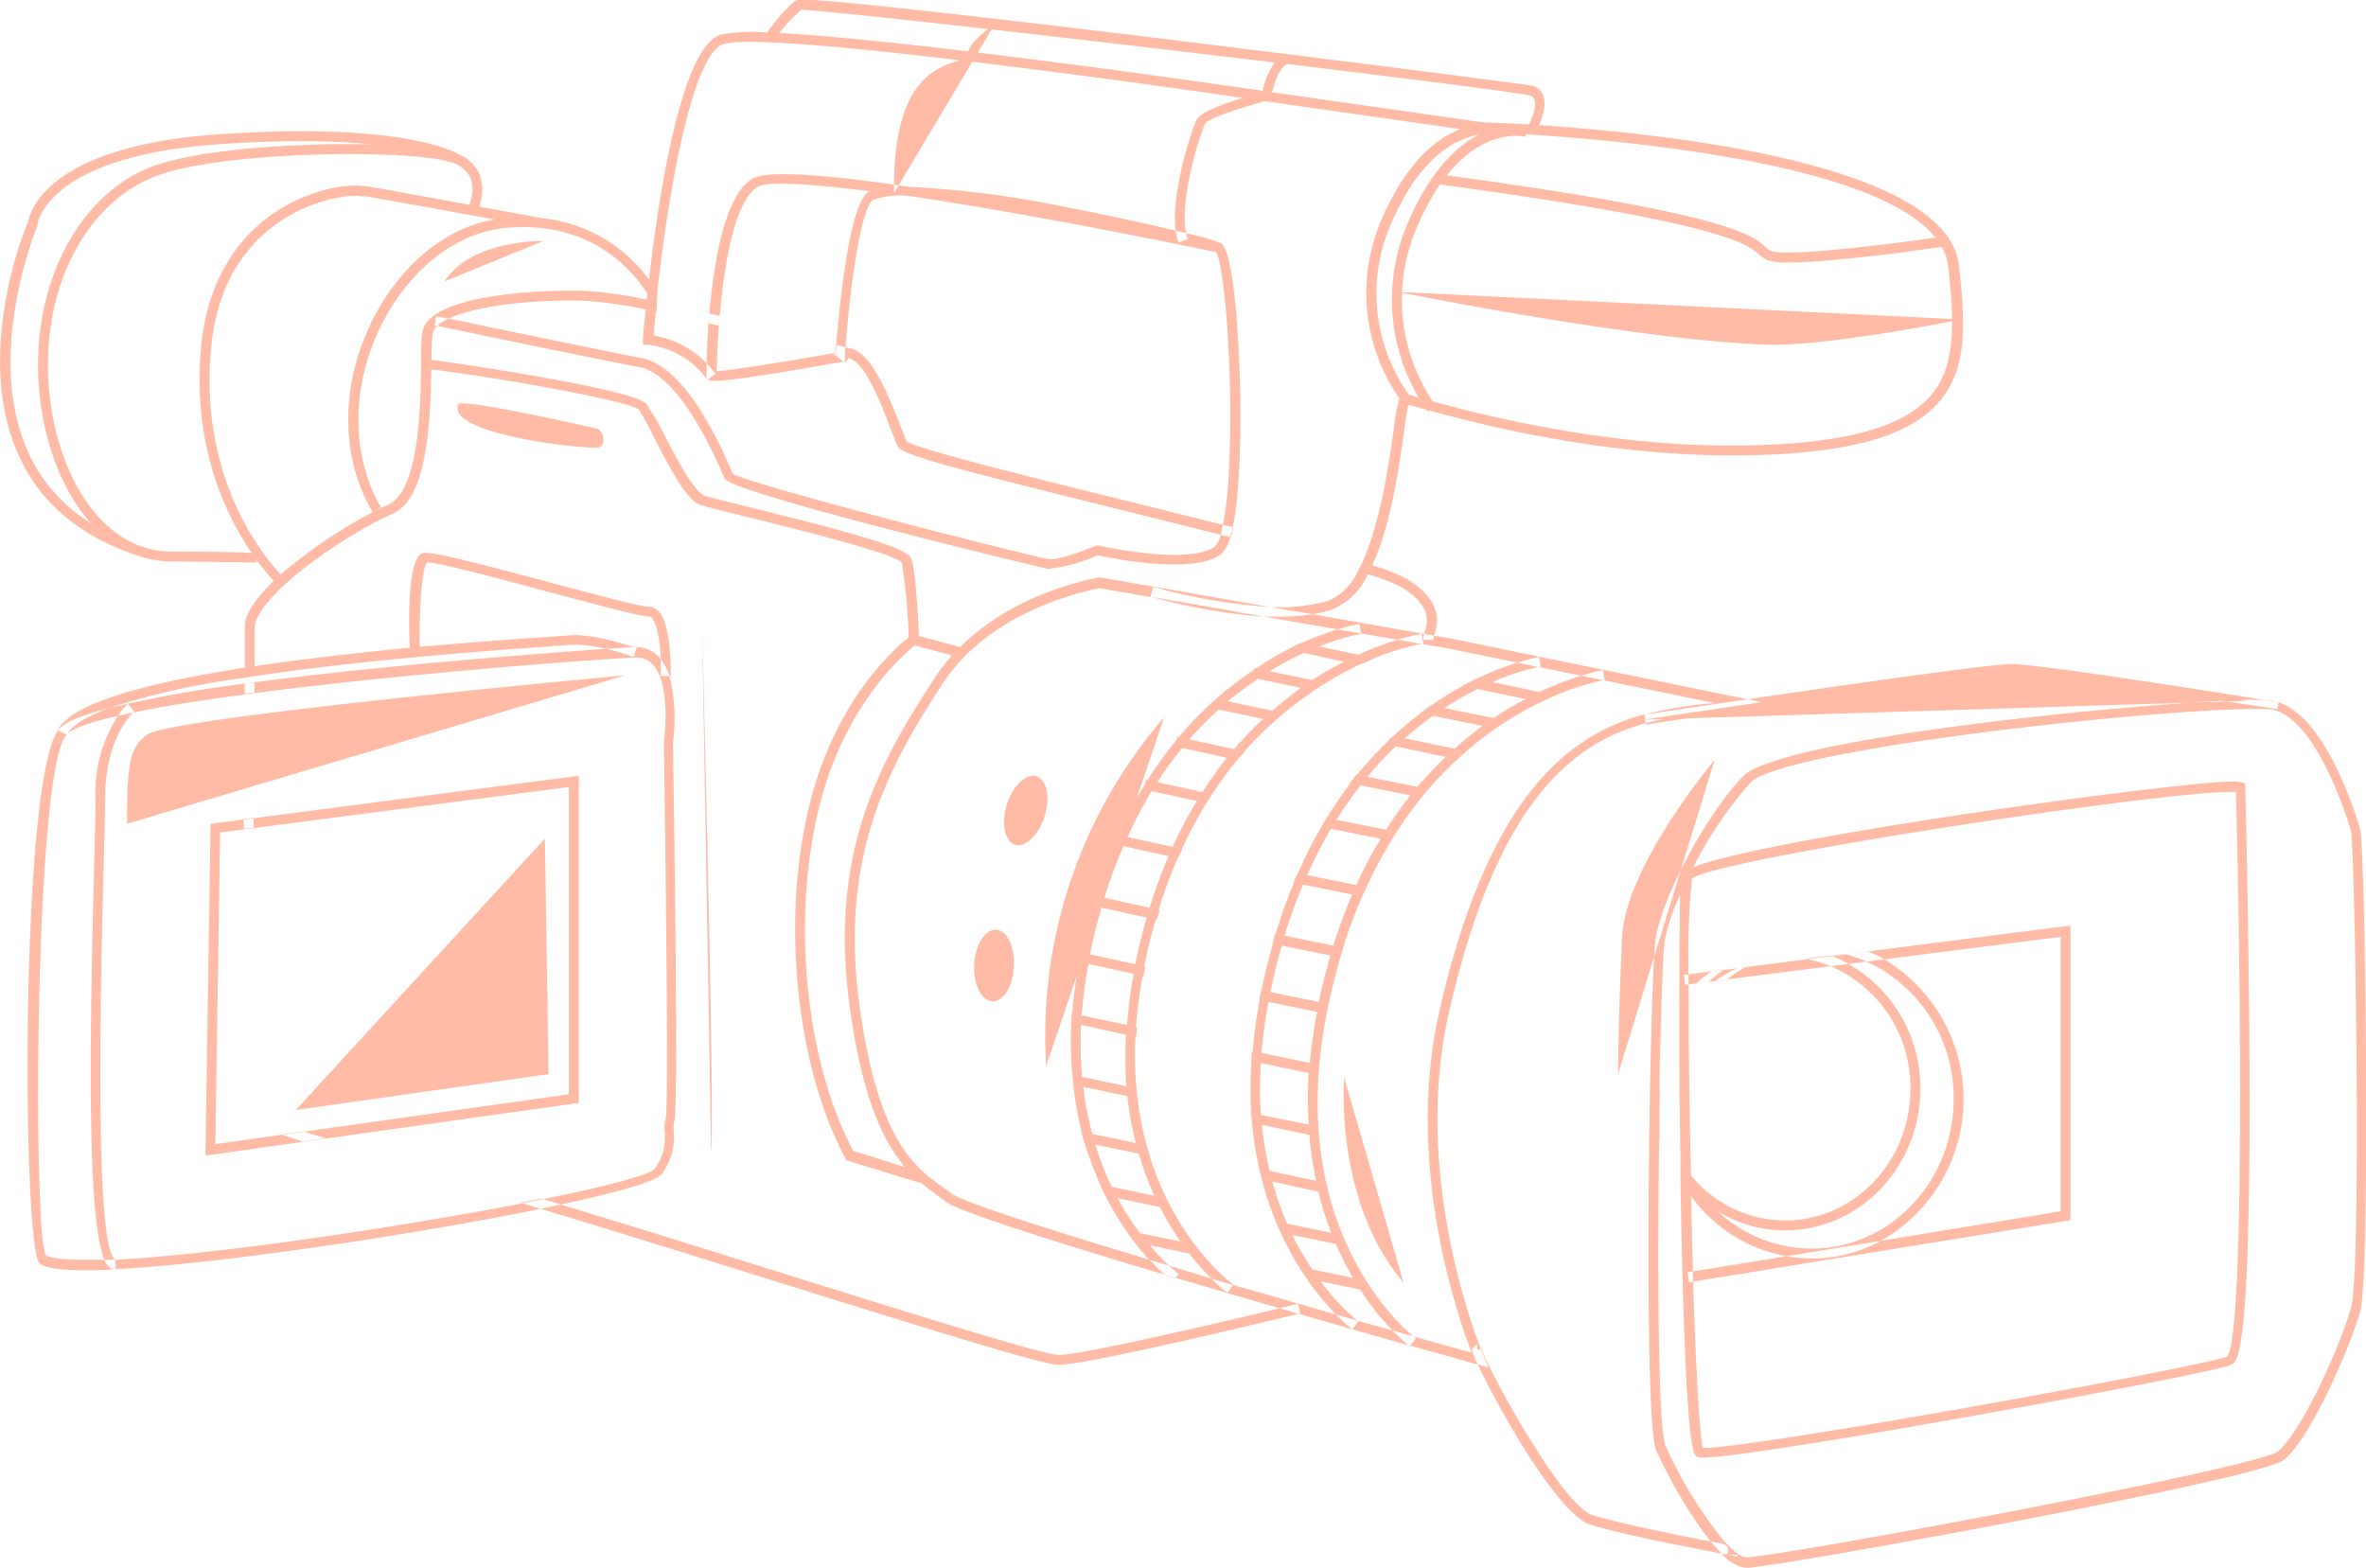 <svg id="Objects" xmlns="http://www.w3.org/2000/svg" width="239.21" height="158.52" viewBox="0 0 239.21 158.52"><title>Cam</title><path d="M85.89,101.62c1.25,9.36,3.41,13.79,5.56,16.33a13,13,0,0,0,1.48,1.49h0c.59.51,1.15.92,1.68,1.31l.92.7c.4.32,1.61,1.29,21.81,7.31l.43.13a17.56,17.56,0,0,1-1.49-1.46l0,0c-16.2-4.85-19.54-6.29-20.07-6.71q-.45-.36-1-.72c-2.74-2-6.49-4.77-8.33-18.47-2-14.9,2.85-23.85,8.45-32.44,4.89-7.51,14.89-9.44,15.87-9.61l5.14.89-.1,0,.28-1-5.32-.92-.08,0c-.39.06-8.42,1.37-14.08,7-.27.26-.54.54-.79.83a19.16,19.16,0,0,0-1.76,2.28C88.78,77.27,83.83,86.38,85.89,101.62Zm0,0c1.25,9.36,3.41,13.79,5.56,16.33a13,13,0,0,0,1.48,1.49h0c.59.51,1.15.92,1.68,1.31l.92.7c.4.32,1.61,1.29,21.81,7.31l.43.13a17.56,17.56,0,0,1-1.49-1.46l0,0c-16.2-4.85-19.54-6.29-20.07-6.71q-.45-.36-1-.72c-2.74-2-6.49-4.77-8.33-18.47-2-14.9,2.85-23.85,8.45-32.44,4.89-7.51,14.89-9.44,15.87-9.61l5.14.89-.1,0,.28-1-5.32-.92-.08,0c-.39.06-8.42,1.37-14.08,7-.27.26-.54.54-.79.83a19.16,19.16,0,0,0-1.76,2.28C88.78,77.27,83.83,86.38,85.89,101.62Zm0,0c1.25,9.36,3.41,13.79,5.56,16.33a13,13,0,0,0,1.48,1.49h0c.59.51,1.15.92,1.68,1.31l.92.7c.4.32,1.61,1.29,21.81,7.31l.43.13a17.56,17.56,0,0,1-1.49-1.46l0,0c-16.2-4.85-19.54-6.29-20.07-6.71q-.45-.36-1-.72c-2.74-2-6.49-4.77-8.33-18.47-2-14.9,2.85-23.85,8.45-32.44,4.89-7.51,14.89-9.44,15.87-9.61l5.14.89-.1,0,.28-1-5.32-.92-.08,0c-.39.06-8.42,1.37-14.08,7-.27.26-.54.54-.79.83a19.16,19.16,0,0,0-1.76,2.28C88.78,77.27,83.83,86.38,85.89,101.62Zm0,0c1.25,9.36,3.41,13.79,5.56,16.33a13,13,0,0,0,1.48,1.49h0c.59.51,1.15.92,1.68,1.31l.92.7c.4.32,1.61,1.29,21.81,7.31l.43.13,1.09.33c3.51,1,7.12,2.09,10.57,3.08h0l1.89.56h0l5.44,1.56,5.68,1.62h0l.08,0,6.87,1.93.08,0,.53.15.49.14-.42-1s-.08-.18-.2-.48h0l-.18-.45c-1.48-3.84-6.64-18.9-3.19-34,4.85-21.23,12.44-27.13,19.76-29.17q1.2-.33,2.4-.54h.18c1.51-.28,3-.44,4.4-.6,1.17-.12,2.27-.24,3.33-.42l2.66-.44L178.11,71h0l-1.43-.29h0l-21-4.3h0l-8.87-1.82L145,64.27l-1-.17-11.33-2h0L130,61.66l-2-.35H128l-11.41-2h0l-5.32-.92-.08,0c-.39.06-8.42,1.37-14.08,7-.27.26-.54.54-.79.83a19.16,19.16,0,0,0-1.76,2.28C88.78,77.27,83.83,86.38,85.89,101.62Zm9.44-32.57c4.89-7.51,14.89-9.44,15.87-9.61l5.14.89h0l11.37,2h0l7.49,1.3,2.35.41,3.72.64,2.41.42h0l2.79.48L153.4,67l2.22.46h0l4.27.87,2.26.46h0l11.3,2.32-.3,0a42.11,42.11,0,0,0-6.93,1.15h-.09c-7.5,2.08-15.62,8.18-20.59,29.92-3.51,15.37,1.74,30.68,3.25,34.6L143,135.16h0l-2.13-.61-3.57-1h0l-2.15-.61c-3.27-.94-6.84-2-10.45-3h0l-2.24-.66L118.27,128h0l-.62-.19-1.39-.42h0c-16.2-4.85-19.54-6.29-20.07-6.71q-.45-.36-1-.72c-2.74-2-6.49-4.77-8.33-18.47C84.87,86.6,89.73,77.64,95.32,69.06Zm-9.44,32.57c1.25,9.36,3.41,13.79,5.56,16.33a13,13,0,0,0,1.48,1.49h0c.59.51,1.15.92,1.68,1.31l.92.7c.4.32,1.61,1.29,21.81,7.31l.43.13a17.56,17.56,0,0,1-1.49-1.46l0,0c-16.2-4.85-19.54-6.29-20.07-6.71q-.45-.36-1-.72c-2.74-2-6.49-4.77-8.33-18.47-2-14.9,2.85-23.85,8.45-32.44,4.89-7.51,14.89-9.44,15.87-9.61l5.14.89-.1,0,.28-1-5.32-.92-.08,0c-.39.06-8.42,1.37-14.08,7-.27.26-.54.54-.79.83a19.16,19.16,0,0,0-1.76,2.28C88.78,77.27,83.83,86.38,85.89,101.62Zm0,0c1.25,9.36,3.41,13.79,5.56,16.33a13,13,0,0,0,1.48,1.49h0c.59.51,1.15.92,1.68,1.31l.92.7c.4.32,1.61,1.29,21.81,7.31l.43.13a17.56,17.56,0,0,1-1.49-1.46l0,0c-16.2-4.85-19.54-6.29-20.07-6.71q-.45-.36-1-.72c-2.74-2-6.49-4.77-8.33-18.47-2-14.9,2.85-23.85,8.45-32.44,4.89-7.51,14.89-9.44,15.87-9.61l5.14.89-.1,0,.28-1-5.32-.92-.08,0c-.39.06-8.42,1.37-14.08,7-.27.26-.54.54-.79.83a19.16,19.16,0,0,0-1.76,2.28C88.78,77.27,83.83,86.38,85.89,101.62Zm0,0c1.25,9.36,3.41,13.79,5.56,16.33a13,13,0,0,0,1.48,1.49h0c.59.51,1.15.92,1.68,1.31l.92.7c.4.32,1.61,1.29,21.81,7.31l.43.13a17.56,17.56,0,0,1-1.49-1.46l0,0c-16.2-4.85-19.54-6.29-20.07-6.71q-.45-.36-1-.72c-2.74-2-6.49-4.77-8.33-18.47-2-14.9,2.85-23.85,8.45-32.44,4.89-7.51,14.89-9.44,15.87-9.61l5.14.89-.1,0,.28-1-5.32-.92-.08,0c-.39.06-8.42,1.37-14.08,7-.27.26-.54.54-.79.83a19.16,19.16,0,0,0-1.76,2.28C88.78,77.27,83.83,86.38,85.89,101.62Zm28,2.93c0-.34,0-.67.07-1a45.72,45.72,0,0,1,.68-5.15c0-.26.1-.52.15-.79,0-.06,0-.13,0-.19.34-1.66.74-3.24,1.17-4.73q.15-.5.3-1a50.56,50.56,0,0,1,1.92-5.2c.13-.32.27-.63.41-.93a42.88,42.88,0,0,1,2.49-4.68c.18-.31.37-.61.56-.9a40.47,40.47,0,0,1,2.45-3.42l.73-.87a38.47,38.47,0,0,1,2.89-3l.91-.83c1-.84,1.92-1.59,2.87-2.27.38-.28.76-.54,1.14-.79a34.94,34.94,0,0,1,3.26-1.9c.51-.26,1-.5,1.48-.71a31.47,31.47,0,0,1,4-1.52,21.65,21.65,0,0,1,2.35-.58l.18,1-.11,0h0A26.58,26.58,0,0,0,139,66.53c-.5.21-1,.44-1.59.69A34.26,34.26,0,0,0,134,69.1c-.4.24-.8.5-1.21.77q-1.45,1-3,2.25c-.31.26-.62.53-.94.82a35.69,35.69,0,0,0-3,3c-.24.28-.49.57-.73.87a38.69,38.69,0,0,0-2.51,3.4q-.3.45-.57.9a42.62,42.62,0,0,0-2.52,4.67q-.21.45-.42.93a49.1,49.1,0,0,0-1.94,5.2c-.1.31-.2.63-.29,1-.44,1.49-.84,3.07-1.18,4.73,0,.06,0,.12,0,.18-.06.27-.11.54-.15.8a46,46,0,0,0-.68,5.15c0,.34,0,.68-.07,1a38.51,38.51,0,0,0,.11,5.21c0,.35.06.69.1,1a33,33,0,0,0,.92,4.81c.1.37.21.73.31,1.08h0a30.14,30.14,0,0,0,1.68,4.25c.19.4.39.78.59,1.14h0a27.34,27.34,0,0,0,2.25,3.52q.51.68,1,1.23a20.05,20.05,0,0,0,2.87,2.83h0l.06.05-.58.82a15.17,15.17,0,0,1-1.73-1.53,25.65,25.65,0,0,1-2.19-2.5c-.29-.38-.58-.78-.88-1.21a30.62,30.62,0,0,1-2.07-3.48c-.18-.37-.37-.75-.54-1.14a30.23,30.23,0,0,1-1.56-4.23q-.16-.52-.3-1.08a33.13,33.13,0,0,1-.86-4.8c0-.34-.07-.68-.1-1A38.7,38.7,0,0,1,113.85,104.56Zm12.7,2.67c0-.33,0-.67.07-1a47.79,47.79,0,0,1,.7-5.14c0-.18.06-.36.1-.54l.09-.45c.34-1.66.73-3.23,1.16-4.73.09-.33.19-.65.28-1,.57-1.86,1.19-3.59,1.87-5.21.13-.32.27-.63.41-.94a44.85,44.85,0,0,1,2.38-4.7c.18-.31.37-.61.55-.91.76-1.23,1.55-2.38,2.35-3.43l.69-.88A38,38,0,0,1,140,75.27c.29-.29.59-.58.88-.84a30.85,30.85,0,0,1,2.74-2.3c.36-.28.72-.55,1.08-.8a32.78,32.78,0,0,1,3.11-1.93c.48-.27,1-.51,1.4-.73A30.74,30.74,0,0,1,153.4,67c1.06-.32,1.83-.49,2.2-.56h0v0l.18,1-.2,0h0A24.33,24.33,0,0,0,150.81,69c-.48.21-1,.44-1.5.71a30.8,30.8,0,0,0-3.29,1.9q-.56.36-1.14.78A34.63,34.63,0,0,0,142,74.67c-.31.26-.61.54-.91.83a36.72,36.72,0,0,0-2.84,3.05c-.23.29-.47.58-.7.88a38.76,38.76,0,0,0-2.4,3.42c-.19.3-.37.6-.55.91a42.67,42.67,0,0,0-2.42,4.69c-.14.31-.28.62-.41.94a51.13,51.13,0,0,0-1.89,5.2c-.09.32-.19.64-.28,1-.43,1.5-.82,3.07-1.16,4.73l-.09.44c0,.18-.07.36-.1.54a48.11,48.11,0,0,0-.7,5.14h0c0,.34-.05.67-.07,1a38.91,38.91,0,0,0,0,5.2c0,.35,0,.69.09,1a33.3,33.3,0,0,0,.8,4.78q.12.56.27,1.08a31.31,31.31,0,0,0,1.49,4.21c.17.39.34.78.52,1.14a28.09,28.09,0,0,0,2,3.46q.42.64.84,1.2a22.23,22.23,0,0,0,3.72,4h0l.12.09-.59.81a16.1,16.1,0,0,1-1.69-1.52,27.37,27.37,0,0,1-3-3.69c-.26-.38-.51-.76-.76-1.18h0a28,28,0,0,1-1.83-3.43c-.17-.37-.34-.74-.49-1.13a31.23,31.23,0,0,1-1.39-4.19c-.1-.35-.18-.71-.27-1.08a36.76,36.76,0,0,1-.74-4.77c0-.34-.06-.68-.08-1A41,41,0,0,1,126.54,107.23Zm5.76,1.21c0-.33,0-.67.08-1a51.07,51.07,0,0,1,.74-5.13c0-.06,0-.13,0-.19.05-.27.11-.53.16-.79.35-1.66.75-3.23,1.19-4.73.1-.33.19-.64.29-1a52.38,52.38,0,0,1,1.92-5.2l.41-.94a47.27,47.27,0,0,1,2.46-4.68c.18-.31.37-.61.56-.9a40.55,40.55,0,0,1,2.42-3.43l.71-.87a40.54,40.54,0,0,1,2.84-3c.3-.29.6-.57.9-.83a33,33,0,0,1,2.8-2.29c.37-.28.74-.54,1.11-.79a35.34,35.34,0,0,1,3.18-1.92c.49-.26,1-.5,1.42-.72h0a31.26,31.26,0,0,1,4.36-1.71,21.66,21.66,0,0,1,2.16-.54l.18,1h-.08a26.82,26.82,0,0,0-5.76,1.94l-.74.35h0a34.12,34.12,0,0,0-4,2.3l-.54.37h0a33.48,33.48,0,0,0-3.21,2.54l-.61.55a39.87,39.87,0,0,0-3.42,3.62h0l-.23.28a41.09,41.09,0,0,0-3,4.3h0a48,48,0,0,0-4.85,10.81c-.1.32-.19.64-.29,1q-.76,2.6-1.35,5.5c-4.27,21.45,7.28,31.62,8.82,32.87h0l.16.13-.57.79,0,0-.06,0h0a17.72,17.72,0,0,1-1.64-1.5,27.45,27.45,0,0,1-3.34-4.2q-.36-.56-.72-1.17h0a30.2,30.2,0,0,1-1.73-3.42c-.16-.36-.31-.74-.47-1.12a33.43,33.43,0,0,1-1.3-4.17h0q-.12-.53-.24-1.08a37.1,37.1,0,0,1-.69-4.76c0-.34,0-.68-.06-1A42.92,42.92,0,0,1,132.31,108.43Zm-24-5c0-.33,0-.67.06-1a46.1,46.1,0,0,1,.69-5.15c0-.26.1-.52.15-.79,0-.06,0-.13,0-.19a56.67,56.67,0,0,1,3.36-10.89c.13-.31.27-.63.41-.94a44.72,44.72,0,0,1,2.79-5.26v0l.2-.31a38.59,38.59,0,0,1,3-4.16.62.62,0,0,1,.11-.13,35.65,35.65,0,0,1,7.65-6.88.24.24,0,0,1,.09-.06h0A32.64,32.64,0,0,1,131.56,65l.09,0h0a29.26,29.26,0,0,1,3.62-1.37,19.71,19.71,0,0,1,2.18-.54l.17,1v0a23.34,23.34,0,0,0-4.28,1.29h0c-.5.19-1,.42-1.6.68a34.48,34.48,0,0,0-3.45,1.86h0c-.39.25-.78.5-1.18.78a34.69,34.69,0,0,0-3,2.25c-.31.26-.62.54-.93.83a34,34,0,0,0-2.94,3c-.25.28-.49.57-.73.87a37.32,37.32,0,0,0-2.48,3.41q-.28.44-.57.9A43.65,43.65,0,0,0,114,84.63c-.15.31-.29.62-.42.94a51.2,51.2,0,0,0-1.92,5.19c-.1.32-.19.64-.29,1-.43,1.49-.83,3.07-1.17,4.73,0,.06,0,.13,0,.19,0,.26-.11.53-.15.79a45.69,45.69,0,0,0-.68,5.15c0,.34,0,.68-.07,1a40.42,40.42,0,0,0,.1,5.2c0,.35.07.7.11,1a32.71,32.71,0,0,0,.92,4.81c.1.37.2.73.31,1.08A30.14,30.14,0,0,0,112.4,120c.19.4.39.78.59,1.15a28.68,28.68,0,0,0,2.25,3.53h0c.33.45.66.86,1,1.23h0a23.93,23.93,0,0,0,2,2.11h0a10.65,10.65,0,0,0,.92.77l-.32.46-1.09-.33a17.56,17.56,0,0,1-1.49-1.46l0,0h0c-.48-.52-1-1.13-1.55-1.83-.29-.38-.58-.78-.87-1.21h0a28.28,28.28,0,0,1-2.06-3.48h0c-.18-.37-.37-.75-.54-1.14a31.44,31.44,0,0,1-1.57-4.23c-.1-.35-.2-.71-.29-1.08a33.09,33.09,0,0,1-.86-4.8c0-.34-.07-.68-.1-1A38.87,38.87,0,0,1,108.31,103.39Zm59.11,43.26a49.37,49.37,0,0,0,3.63,6.57,29.81,29.81,0,0,0,1.88,2.6q.25.31.51.6c.2.23.38.43.59.64h0a4,4,0,0,0,2.47,1.44c2.61,0,51.72-8.9,54.33-10.9s6.58-11,7.75-15c1.06-3.72.52-47.1,0-48.78-.13-.47-3.18-11.13-8.21-12.83a3.74,3.74,0,0,0-.93-.21,13.66,13.66,0,0,0-1.47-.06h-1c-.75,0-1.64.06-2.66.12h0c-2.72.14-6.33.41-10.36.77h-.12c-14.74,1.35-35,4-37.69,6.88-3.7,3.91-8.13,12.17-8.78,16.37C166.77,98.88,166.12,143.6,167.43,146.65Zm.32-31.38c0-1.19,0-2.36,0-3.51,0-.61,0-1.21,0-1.8,0-1.91.07-3.73.11-5.4.13-4.94.28-8.59.43-9.56A20.72,20.72,0,0,1,170,90.18c.35-.79.74-1.61,1.16-2.43a40.57,40.57,0,0,1,5.78-8.58c3.23-3.42,40.67-7.48,51.1-7.48.6,0,1.06,0,1.36,0,4.91.53,8.25,12.21,8.29,12.33.39,1.74,1.12,44.3,0,48.23-1.22,4.26-5.18,12.81-7.4,14.51s-50.61,10.7-53.72,10.7a1.5,1.5,0,0,1-.82-.32,3.44,3.44,0,0,1-.56-.44,7.14,7.14,0,0,1-.63-.62c-.21-.22-.42-.46-.64-.73h0a44.73,44.73,0,0,1-5.52-9.13C167.64,144.62,167.57,128.91,167.74,115.27Zm2-13.94c0,.58,0,1.17,0,1.76a.13.13,0,0,0,0,.09c0,.78,0,1.57,0,2.37,0,4,.06,8,.12,11.51,0,.15,0,.29,0,.43s0,.48,0,.72,0,.7,0,1v.16c.46,27.2,1.3,27.66,1.65,27.86a1.27,1.27,0,0,0,.64.11c5.34,0,51-8.36,53.37-9.37.64-.27,2-.84,1.87-29.86-.05-14.19-.42-28.42-.43-28.56v-.36l-.34-.11a4,4,0,0,0-1.09-.09c-5.25,0-47.49,5.75-54.51,8.72-.56.24-.9.46-1,.66a9,9,0,0,0-.19,1.77C169.83,92.46,169.79,96.62,169.79,101.33Zm.94,2.24c0-.62,0-1.23,0-1.83v-2.2c0-.34,0-.67,0-1a77.91,77.91,0,0,1,.34-9.73c2.41-2,46.91-8.78,54.55-8.78h.45c.56,21.31.81,55.3-.9,57.09-2.27,1-47.62,9.25-52.92,9.25h-.07c-.35-1.23-.7-8.14-1-16.78,0-.33,0-.67,0-1-.07-2.44-.14-5-.2-7.61,0-.19,0-.38,0-.57,0-.44,0-.87,0-1.31v-.22C170.83,113.6,170.76,108.27,170.73,103.57ZM137.79,56.89l1,.29a19.23,19.23,0,0,1,3.39,1.32c3.88,2.37,3.17,4.65,2.82,5.75,0,0,0,0,0,0a3.46,3.46,0,0,0-.11.45h-1a1.86,1.86,0,0,1,.13-.62.78.78,0,0,1,0-.15c.33-1,.82-2.64-2.39-4.59a18.62,18.62,0,0,0-3.32-1.27l-1-.3C137.49,57.5,137.64,57.2,137.79,56.89ZM84.45,35.77c0-.25,0-.56.06-.9l1,.25.52.12c2,.47,3.56,4.11,5,7.8.25.67.48,1.26.63,1.59,1.08.77,12.28,3.55,22.17,6,3.32.82,6.68,1.65,9.87,2.46h0q.48.1,1,.24c-.07.35-.15.67-.24,1l-1-.24c-3.24-.82-6.62-1.66-9.88-2.47C96,47.25,91.16,46,90.77,45.13c-.18-.35-.41-1-.71-1.73-.9-2.38-2.59-6.8-4.25-7.18-.1,0-.25.45-.4.4-.31-.07-.7-.67-1.21-.8ZM71.73,31.7l1,.23c0,.34-.06.68-.09,1l-1-.24Zm-44,27,.73-.67a49.4,49.4,0,0,1,9.2-6.23h0l.8-.4h0l.76-.35c3.11-1.35,3.27-9.6,3.35-13.56v-.74c0-1.36,0-2.44.13-3.11.49-3.88,12-4.36,16.43-4.23a44.11,44.11,0,0,1,6.3.9l.41.08.58.11c0,.14,0,.29,0,.43l-.06.58c-.33-.08-.66-.14-1-.2a44.19,44.19,0,0,0-6.23-.9c-5.21-.16-10.95.51-13.72,1.78a4.13,4.13,0,0,0-1.21.77h0a1.41,1.41,0,0,0-.46.81c-.08.61-.1,1.72-.13,3v.74c-.13,6.67-.7,13.05-3.95,14.46-4.76,2.07-13.91,8.37-13.91,11.56v4.79l-1,.16v-5C24.69,62.15,25.9,60.45,27.68,58.74Zm-2,11.31-1,.14v-1l1-.14Zm29,51.19,1.91.58h0c6.92,2.1,14.63,4.5,21.86,6.77,13.93,4.35,27.09,8.46,28.51,8.46,2.42,0,17.19-3.48,22.41-4.74h0l1.82-.44.23,1-.14,0h0c-2.09.52-21.35,5.18-24.31,5.18-1.5,0-11.92-3.23-28.81-8.51-7.85-2.45-16.26-5.08-23.62-7.29l-1.94-.59Zm-24.09-6.8c.67.21,1.42.44,2.28.69l-2.34.33h0c-.82-.26-1.52-.5-2.13-.71Zm-5-31.72v1l-1,.13v-1ZM43.31,36.35c4.73.6,21,3.14,22,4.46A22.58,22.58,0,0,1,67,43.65c1.18,2.29,3.15,6.11,4.24,6.47.48.16,2.14.57,4.24,1.09,12.41,3.07,16.3,4.3,16.65,5.28.47,1.27.71,6.31.78,7.83L97,65.4l.28.07-.25,1-.82-.21-3.76-1-.59-.15,0-.38c0-.08,0-.17,0-.26a53.25,53.25,0,0,0-.69-7.59c-.78-.94-11.43-3.58-16-4.7-2.21-.55-3.8-.94-4.32-1.11-1.37-.46-2.92-3.3-4.81-7a25.19,25.19,0,0,0-1.47-2.66c-.86-.76-12-2.93-21.4-4.12ZM37.85,32c2.84-5.4,7.33-9,12.2-9.82h0q.62-.1,1.23-.15a19.38,19.38,0,0,1,3.15,0,15.33,15.33,0,0,1,11.2,6.25c.35.47.63.9.85,1.26l-.09.94c0,.14,0,.29,0,.43l-.22.09a6.81,6.81,0,0,0-.31-.63c-.09-.17-.21-.36-.35-.58h0c-1.48-2.38-5.66-7.42-14.11-6.77-5,.37-9.71,3.9-12.63,9.44-3.29,6.25-3.38,13.49-.23,18.89l-.07,0h0l-.78.45s0,0,0,0h0C34.31,46.15,34.41,38.56,37.85,32Zm-1-12.2,0-1c.29,0,12,2.17,18.45,3.35l-1.11.8C47.54,21.75,37.36,19.89,36.89,19.84ZM20.33,35.11c.67-7.25,4.12-11.19,6.89-13.23,3.7-2.71,8-3.42,9.82-3l-.21,1c-1.39-.3-5.45.24-9,2.86-3.79,2.78-6,7-6.49,12.51-1.39,15,7.31,23.11,7.4,23.19l-.67.74C28,59,18.89,50.58,20.33,35.11Zm5.61,21.29-.07.49c-.08,0-.9-.05-8.53-.12C8.76,56.71,4,46.71,3.85,37.35s4.3-17.43,11-20.3,26.62-3,30.91-1.66a4.07,4.07,0,0,1,2.7,2.17,4.75,4.75,0,0,1-.12,3.58l-.91-.42A3.76,3.76,0,0,0,47.58,18a3.13,3.13,0,0,0-2.09-1.62C41.42,15.07,21.77,15.21,15.28,18S4.72,28.46,4.85,37.33,9.41,55.71,17.36,55.78c5.53,0,7.69.07,8.53.19v0c.54.08.54.2.56.4L26,56.9Zm18-23.46.24,0h0c2,.43,16.28,3.39,20.53,4.2,1.5.29,4.59,2.09,8.39,10.89l.16.35c.67,1.49,32.27,9.07,32.58,9.12a1.82,1.82,0,0,0,.34,0,17.08,17.08,0,0,0,4.8-1.35c1.31.29,9.75,2,12.5-.13a3.61,3.61,0,0,0,.93-1.79c.09-.3.17-.62.24-1,.75-3.64.79-9.71.75-12.75-.07-5-.55-14.84-1.93-15.88a23.06,23.06,0,0,0-3.48-1l-1.06-.26c-3.2-.77-7.62-1.73-11.66-2.5A102.3,102.3,0,0,0,92,18.9C84.37,17.77,77.89,17.17,76.2,18c-2.87,1.47-4,8.33-4.48,13.66l-.09,1c-.11,1.63-.17,3-.19,4,0,.65,0,1.11,0,1.35v.29l.25.14c.18.11.73.42,13.35-1.84l.39-.07,0-.39a.42.42,0,0,1,0-.11c0-.33,0-.66.07-1,.52-7,1.66-14.27,2.8-14.82a8.46,8.46,0,0,1,3.52-.41c10.69,1.59,24.19,4.23,31.1,5.69.89,1.08,1.78,12.51,1.35,21.61a40.59,40.59,0,0,1-.61,5.9h0c-.08.39-.15.71-.23,1a2.56,2.56,0,0,1-.6,1.25c-2.11,1.66-9.24.49-11.81-.1l-.16,0-.15.06c-1.38.58-3.89,1.47-4.74,1.32-1.77-.29-30-7.45-31.87-8.63L74,47.69c-3-7-6.11-10.9-9.12-11.48-3.8-.73-15.62-3.18-19.51-4L44.1,32ZM88,19.35l-.1,0c-2,1-3,11.3-3.35,15.47,0,.34,0,.65-.06.9l-.26,0h0c-5,.88-10.27,1.73-11.76,1.81,0-1.24.08-2.88.22-4.69,0-.33,0-.67.09-1,.47-5.41,1.58-11.8,3.93-13C77.85,18.32,82.23,18.61,88,19.35ZM65,34.32c0-.47.13-1.53.28-3,0-.31.07-.65.1-1l.06-.5h0c0-.48.11-1,.17-1.5,1-8.7,3.29-23.51,7.22-24.81a17.62,17.62,0,0,1,4.64-.23l1.22.05h0C91.29,4,119,7.92,127.65,9.18l1,.15,1.57.23L150,12.38c.34,0,2,.06,4.55.21l1.08.07c12.49.82,41.26,3.82,42.42,14.18.65,5.71.91,10.35-1.93,13.71-2.65,3.16-7.77,4.87-16.09,5.36-15.18.91-29.69-2.8-35.54-4.41l-.3-.08-.69-.19-1.11-.3c-.12.51-.28,1.61-.43,2.69-.53,3.72-1.35,9.5-3.23,13.56-.14.32-.29.62-.45.91a6.85,6.85,0,0,1-3.72,3.59,14.09,14.09,0,0,1-1.94.44h0a21.2,21.2,0,0,1-3.24.23c-.53,0-1.06,0-1.59,0h0a56.87,56.87,0,0,1-11.37-2h0l-.1,0,.28-1h0a57.92,57.92,0,0,0,11.41,2H128a18.54,18.54,0,0,0,6.24-.58,5.72,5.72,0,0,0,3-2.94c.16-.29.31-.59.46-.9,1.86-4,2.71-10,3.2-13.41a20.8,20.8,0,0,1,.54-3.09c.14-.43.31-.53.6-.53a1.15,1.15,0,0,1,.27,0h0c.19,0,.48.12,1,.27l.4.1,1,.28h0c5.84,1.6,20.19,5.26,35.17,4.37,8-.48,12.92-2.08,15.39-5s2.34-7.31,1.7-13a5.09,5.09,0,0,0-.68-2,5.75,5.75,0,0,0-.63-.92c-6-7.5-31.23-9.79-41.48-10.43l-2.62-.15L150,13.37h-.08l-2.26-.32-17.61-2.51-2-.29-2.46-.36c-18.72-2.71-48.8-6.64-52.45-5.43-3.06,1-5.48,14.21-6.69,25.13l-.09.94c0,.14,0,.29,0,.43l-.06.58c-.08.82-.15,1.62-.22,2.39a9.58,9.58,0,0,1,5.37,2.82,9.3,9.3,0,0,1,.88,1.06l-.81.58a1.14,1.14,0,0,0-.1-.13,8.7,8.7,0,0,0-5.91-3.4l-.51,0Zm66,97.48M4,127.74c.37.3,1.24.7,4.49.7.93,0,2,0,3.18-.1h.06c10.5-.57,30-3.47,42.84-6.09l2-.43h0c5.82-1.24,9.86-2.38,10.36-3.13a6.37,6.37,0,0,0,1.19-4.32,2.49,2.49,0,0,1,.06-1c.4-1,0-29.62-.14-38.35a17.27,17.27,0,0,0-.39-6.77,5.08,5.08,0,0,0-.92-1.69l-.13-.13a3.06,3.06,0,0,0-2.34-1h-.15l-2.86.18h0c-6.43.45-22.43,1.66-35.64,3.39l-1,.14A126.66,126.66,0,0,0,11,71.6h0c-2.66.69-4.48,1.41-5.08,2.18a.37.37,0,0,0-.05.08C2,79.2,2.26,126.31,4,127.74ZM6.64,74.39c.55-.7,2.47-1.38,5.3-2h0c.5-.12,1-.24,1.59-.35,3.07-.64,6.93-1.25,11.15-1.81l1-.14c15.37-2,35-3.47,38.55-3.6h.11a2.15,2.15,0,0,1,1.72.77c1.84,2.13,1.07,7.69,1.06,7.74.22,14.72.46,36.92.19,38.1a3.34,3.34,0,0,0-.11,1.36,5.4,5.4,0,0,1-1,3.72c-.55.65-5.08,1.82-11.45,3.1l-2.08.42h0c-12.57,2.43-30.8,5.15-41,5.68-.38,0-.74,0-1.09,0-.75,0-1.44,0-2.08,0-3,0-3.68-.33-3.86-.47C3.31,124.88,3.48,78.41,6.64,74.39Zm14.13,42.46,9.81-1.39h0l2.34-.33,25.6-3.61V78.44L25.69,82.73l-1,.13-3.4.44Zm1-1.16.49-31.52,2.41-.31,1-.13,31.84-4.15v31.07l-26.88,3.79-2.2.31Zm118.13-94c2.49-5.46,5.42-7.74,7.76-8.64a7.12,7.12,0,0,1,4.22-.41l0,.18-.17.62-.05.17a5.28,5.28,0,0,0-2.09,0h0c-2.21.37-5.76,2-8.7,8.5a17.61,17.61,0,0,0,1.58,17.8h0l.11.14-.77.64-.22-.29A18.62,18.62,0,0,1,139.91,21.69Zm2.61.44c5-11.17,11.7-9.37,12-9.29l-.28,1c-.06,0-6.19-1.65-10.79,8.73A18.47,18.47,0,0,0,145.14,41l-.77.63A19.48,19.48,0,0,1,142.52,22.13Zm23.71,50.64s34-5.14,37.17-5.12,23.81,3.22,23.81,3.22Zm0-.5h0c.79-.12,5-.76,10.42-1.55h0c10.26-1.52,24.59-3.57,26.71-3.57h0c3.19,0,26.16,3.72,27.14,3.87l-.15-.05,0,.23-.07.5-2.84-.43h0l-3-.44h0c-7.26-1-18.82-2.67-20.94-2.68h0c-2.55,0-24.18,3.19-33.18,4.53h-.09l-3.81.59h0l-.07-.48-.08-.49h0Zm-16.87,63.64v.51l.06.06h0l.33-.06.07,0a3,3,0,0,0,.21.55c1.27,3,8.06,15.32,11,16.23,2.46.76,8.32,2,11.88,2.65l1.58.31-.31-.06a.69.69,0,0,1,.57.67l-.14.44h1.07l0,.18-1.62-.3h0c-3.24-.63-10.4-2-13.27-2.93-3.24-1-9.36-11.87-11.33-16.12a6.49,6.49,0,0,1-.62-1.65ZM9.52,87.48c.08-3.05.14-5.46.14-6.69a14.27,14.27,0,0,1,2.28-8.43h0a5.67,5.67,0,0,1,1-1.19l.63.78-.07.06c-.44.42-2.88,3-2.88,8.78,0,1.24-.06,3.66-.14,6.71-.27,10.6-1,38.74,1.17,39.85l.07,1h-.06a1,1,0,0,1-.69-.29,1.92,1.92,0,0,1-.41-.66C8.77,123.24,9.07,104.74,9.52,87.48ZM5.85,73.78c1.29-2.42,7.61-4.51,18.84-6.26.33-.06.66-.11,1-.15q6.7-1,15.62-1.86l1-.09q6-.55,12.89-1l2.15-.16c2.49-.27,6.16,1,6.91,1.23l.13,0-.34.93a26.42,26.42,0,0,0-2.71-.79h0a12.61,12.61,0,0,0-3.88-.42l-2.18.17c-12.89.9-22.48,1.92-29.58,3l-1,.16A76,76,0,0,0,11,71.6h0c-2.62,1-3.83,1.88-4.23,2.7l-.9-.44A.37.37,0,0,1,5.85,73.78ZM1.87,46c-4.5-10,.5-22.54,1-23.64.14-.86,1.83-7.54,19-8.76,17.92-1.27,23.69,1.5,24.67,2.08l-.5.86c-.57-.33-6.09-3.22-24.09-1.94-17.07,1.21-18.13,7.89-18.14,8l0,.14c-.05.13-5.42,13-1,22.89,2,4.51,5.82,7.72,11.26,9.55l-.32.95C8,54.17,4,50.77,1.87,46ZM190.51,97l-1.78.23-1.93.25-1.84.23-10.4,1.33h0l-1.2.16-.57.07-1.29.17-.76.09-.36.05-.13-1,.5-.06,2.24-.29,1.18-.15,1.43-.18h0l.82-.1,6.08-.78,2.59-.33,1.54-.2,2.26-.29,20.44-2.61v29.79l-38.11,6.21-.45.07-.16-1,.58-.1,9.53-1.55,9.36-1.53,18.25-3V94.73ZM154.43,12.87c.28-.47,1-2,.71-2.79a.65.65,0,0,0-.44-.41C152.53,9,84.81,1,81,1H81a16.9,16.9,0,0,0-2.79,3.12l-.8-.59C77.58,3.2,79.54.56,80.57,0c1.49-.75,73.92,8.5,74.46,8.69a1.66,1.66,0,0,1,1,1c.5,1.36-.65,3.41-.78,3.64ZM130.76,5.53l.08.07c.29.27.13.18-.13.07l0-.08ZM121,12.1c.38-.76,2.67-1.6,4.66-2.21.74-.22,1.44-.41,2-.56a.85.85,0,0,1,0-.15,7.19,7.19,0,0,1,1.24-2.88,2.21,2.21,0,0,1,.71-.63,1.27,1.27,0,0,1,.45-.16h0a.68.68,0,0,1,.33,0l.29.12-.28.8h-.09a.46.46,0,0,0-.3.11c-.32.2-.91.83-1.39,2.75,0,.16-.08.34-.12.52l-.06.3-.3.08-.07,0c-2.77.71-5.91,1.8-6.22,2.3-.55,1.09-2.68,7.9-1.91,11.17,0,.18.1.34.16.5l-.94.36a5.27,5.27,0,0,1-.28-1.12C118.32,19.61,120.52,13,121,12.1ZM82.1,80.39c2.77-10.06,8.56-15,9.76-15.92l.22-.16.58.81-.18.14c-1.08.87-6.75,5.73-9.41,15.4C79.94,92,81.27,107,86.26,116.36L91.44,118l1.89.58-.29,1-.11,0h0l-7.35-2.25-.1-.18C80.31,107.48,78.89,92.07,82.1,80.39ZM42.73,55.93c.71-.21,4,.6,13,3,4.46,1.19,9.08,2.42,9.83,2.42a1.33,1.33,0,0,1,1,.43c1.27,1.3,1.26,5.68,1.25,6.49v.08l-1,0c0-.54,0-1.2,0-1.88-.1-1.64-.37-3.41-.91-4a.35.35,0,0,0-.24-.13c-.83,0-4.36-.93-10.09-2.46-4.91-1.31-11.64-3.12-12.38-3-.54.47-.82,4.7-.76,8.56,0,.17,0,.35,0,.52l-1,0v-.45C41.23,61.25,41.43,56.32,42.73,55.93Zm127.08,47.25c0,.78,0,1.57,0,2.37a13.64,13.64,0,0,1,.92-2c0-.62,0-1.23,0-1.83v-.06c-.12.18-.24.35-.35.54l-.06.09C170.14,102.6,170,102.88,169.81,103.18Zm3-3.9.57-.07,1.2-.16h0a15.47,15.47,0,0,1,1.86-1.24l-.82.1h0l-1.43.18A15.4,15.4,0,0,0,172.77,99.28Zm-3.14,19.55.33.58a15,15,0,0,0,1,1.57,15.22,15.22,0,0,0,9.73,6.06,13.84,13.84,0,0,0,2.43.21,14.58,14.58,0,0,0,6.93-1.74,16.47,16.47,0,0,0,.43-28.5,17.59,17.59,0,0,0-1.62-.8l-2.26.29a13.8,13.8,0,0,1,2.1.74,15.13,15.13,0,0,1,8.78,13.91c0,8.33-6.44,15.1-14.36,15.1a13.85,13.85,0,0,1-9.23-3.55,14.6,14.6,0,0,1-3-3.6,6.77,6.77,0,0,1-.41-.75h0a11.54,11.54,0,0,1-.59-1.28c0,.15,0,.29,0,.43s0,.48,0,.72,0,.7,0,1C169.85,119.12,169.74,119,169.64,118.83Zm-1.85-7.68c0,.2,0,.41,0,.61,0-.61,0-1.21,0-1.8A11.7,11.7,0,0,0,167.78,111.15Zm2-9.82c0,.58,0,1.17,0,1.76q.24-.41.51-.78l.06-.09c.11-.17.23-.33.35-.48v-1.53A12.7,12.7,0,0,0,169.79,101.33Zm1.69-1.88,1.29-.17.57-.07a12.18,12.18,0,0,1,2.24-1.29l-1.43.18-1.18.15A13.09,13.09,0,0,0,171.48,99.45Zm-1.55,18c0,.24,0,.48,0,.72s0,.7,0,1a11,11,0,0,0,1,1.16,13.28,13.28,0,0,0,2.94,2.29,12.91,12.91,0,0,0,6.59,1.79c7.53,0,13.66-6.42,13.66-14.31a14.39,14.39,0,0,0-7.37-12.69,12,12,0,0,0-1.71-.79l-2.59.33a12.06,12.06,0,0,1,2.46.69,13.33,13.33,0,0,1,8.21,12.46c0,7.34-5.68,13.31-12.66,13.31a12.35,12.35,0,0,1-9.56-4.61c-.15-.17-.28-.35-.41-.53h0C170.31,118.07,170.12,117.78,169.94,117.49Zm-3.08-7.31a15,15,0,0,0,.89,5.09c0-1.19,0-2.36,0-3.51,0-.61,0-1.21,0-1.8,0-1.91.07-3.73.11-5.4A15,15,0,0,0,166.85,110.18ZM178.69,26.3a3.15,3.15,0,0,1-.88-.6c-1.17-1-3.61-3.19-32.54-7.09l.13-1c29.23,3.94,31.73,6.14,33.07,7.33a2.21,2.21,0,0,0,.62.44c1.38.6,11.46-.59,17.49-1.48l.15,1c-1.34.2-11.24,1.64-15.89,1.64A6.47,6.47,0,0,1,178.69,26.3Zm19.6,6s-13.52,2.75-19.6,2.55c-13.17-.43-37.4-5.34-37.4-5.34m-50.89-10c-.25-14.5,7.13-12.56,7.38-14s2.75-3,2.75-3M12.86,83.29c-.08-6.74.48-7.8,2-9,2.28-1.77,48.33-6,48.33-6m86,.32,1.63.34,4.73,1h0l1,.2-.11.49-.74.35h0l-1.54-.32-4.81-1-1.53-.32C148.26,69.12,148.73,68.88,149.18,68.66ZM131.56,65V65l.08,0h0l1.69.36h0l4,.84,1.68.35c-.5.21-1,.44-1.59.69l-1.57-.33L131.74,66l-.39-.08Zm13.11,6.3,1.35.29,4.92,1,.86.18-.11.52-.54.37h0l-1.31-.28-5-1-1.29-.27C143.94,71.85,144.31,71.57,144.66,71.32Zm-17.84-3.66,0-.08.07,0h0l1.36.28h0l4.33.91,1.4.3c-.4.24-.8.5-1.21.77l-1.33-.28-4.38-.92-.46-.1Zm14,6.76,1.2.25,5,1.05,1,.2-.07.33-.61.55-1.19-.25-5-1.05L140,75.27C140.26,75,140.56,74.68,140.85,74.42ZM123,70.68l1.11.23,4.46.94,1.23.26c-.31.26-.62.53-.94.82l-1.2-.25-4.48-.94-.38-.08Zm14.15,7.64,1.1.23,5,1,.75.16-.14.66h0l-.23.28-1.09-.24-5-1-1.09-.23Zm-18.13-3.65,0-.15.08,0,1.11.23,4.53,1,1.11.24c-.24.28-.49.57-.73.87l-1.11-.24-4.53-1-.67-.14Zm15.09,8,1,.22,5,1,.69.14-.21,1h0l-1-.22-5-1-1-.22C133.78,83.23,134,82.93,134.15,82.63Zm-18.34-3.47v0l.07-.34.13,0,1,.22,4.56,1,1,.22q-.3.45-.57.9l-1-.22-4.57-1-.81-.17Zm15.41,9.08,1,.21,4.91,1,.6.13-.2,1-.81-.17-4.91-1-1-.21C130.94,88.86,131.08,88.56,131.23,88.24ZM113,84.42l1,.21,4.55,1,1,.21q-.21.45-.42.93l-1-.21-4.56-1-1-.21C112.74,85.06,112.89,84.73,113,84.42Zm15.92,10,1,.2,4.88,1,1,.21c-.1.32-.19.64-.29,1l-1-.21-4.87-1-1-.21C128.76,95,128.85,94.7,128.94,94.39Zm-18-3.79.78.16,4.56,1,1,.21c-.1.31-.2.63-.29,1l-1-.21-4.55-1-.7-.15Zm16.5,9.93.09-.45,1,.21,4.84,1,.69.14-.21,1-.68-.14-4.83-1-1-.2C127.35,100.89,127.37,100.71,127.41,100.53Zm-18.2-4.09c0-.06,0-.13,0-.19l1,.21,4.55,1,1,.21c0,.06,0,.12,0,.18-.06.27-.11.54-.15.8l-1-.21-4.55-1-1-.21C109.1,97,109.16,96.71,109.22,96.44Zm18.38,10h0l4.79,1,.66.14-.21,1-.53-.11-4.78-1-1-.2c0-.33,0-.67.07-1Zm-19.22-4,1,.21,4.55.95,1,.21c0,.34,0,.68-.07,1l-1-.21-4.55-1-1-.21C108.32,103.06,108.35,102.73,108.37,102.38Zm23.89,11.23.78.16-.21,1-.51-.11-4.68-1-1-.22c0-.34-.06-.68-.08-1l1,.22Zm-22.87-4.81,4.51.95,1,.22c0,.35.06.69.1,1l-1-.22-4.5-.94-1-.22c0-.34-.07-.68-.1-1ZM133,119.39l1,.21-.21,1-.55-.11-4.54-1-1.09-.23c-.1-.35-.18-.71-.27-1.08l1.09.23Zm-22.59-4.74,4.44.93,1.09.23c.1.37.21.73.31,1.08l-1.1-.23-4.43-.93-1.11-.23c-.1-.35-.2-.71-.29-1.08Zm24.14,10,1,.2-.21,1-.28-.06-4.31-.9-1.22-.26c-.17-.37-.34-.74-.49-1.13l1.19.25ZM112.4,120l4.32.91,1.22.26c.19.4.39.78.59,1.14l-1.27-.26-4.27-.9-1.25-.26h0c-.18-.37-.37-.75-.54-1.14Zm24.36,9.2,1,.2-.2,1h0l-4-.83-1.44-.3c-.26-.38-.51-.76-.76-1.18l1.36.28Zm-21.52-4.52h0l4.08.85,1.45.31q.51.68,1,1.23l-1.56-.33-4-.83h0l-1.54-.33c-.29-.38-.58-.78-.87-1.21Zm-9.47-16.88a49.16,49.16,0,0,1,11.92-35.26m24.21,57.16c-7.06-8.32-6-20.75-6-20.75M104.8,78.5c1.05.34,1.41,2.16.8,4.07s-2,3.18-3,2.84-1.41-2.16-.8-4.07S103.75,78.16,104.8,78.5ZM100.69,94c1.11.06,1.92,1.72,1.82,3.73s-1.08,3.58-2.19,3.52-1.92-1.73-1.82-3.73S99.58,94,100.69,94ZM60.34,45.27c-1.78.08-15.25-1.37-14-4.41.27-.64,14,2.47,14,2.47C61,43.47,61.43,45.22,60.34,45.27ZM55.09,84.8l.37,23.81L29.9,112.24M76.71,47.49l10.44-2.22M12.85,86.93,12.5,104.3m0,4.75L12.85,123M32.93,85.46,52.65,98.37m0,5.93-14-9.44m-4.67-2.95-8.76-5.8m45.76-23s1.33,51,.92,53.37m44.92-104L96.36,9.7m27.17,3.68L134.77,15M90.39,8.7,78.11,7.78M44.94,28.45c2.75-4.25,10-4.08,10-4.08M163.59,108.6s.06-6.62.41-13.85,9.36-17.92,9.36-17.92m-9.77,36.38v16" style="fill:#ffbba5"/></svg>